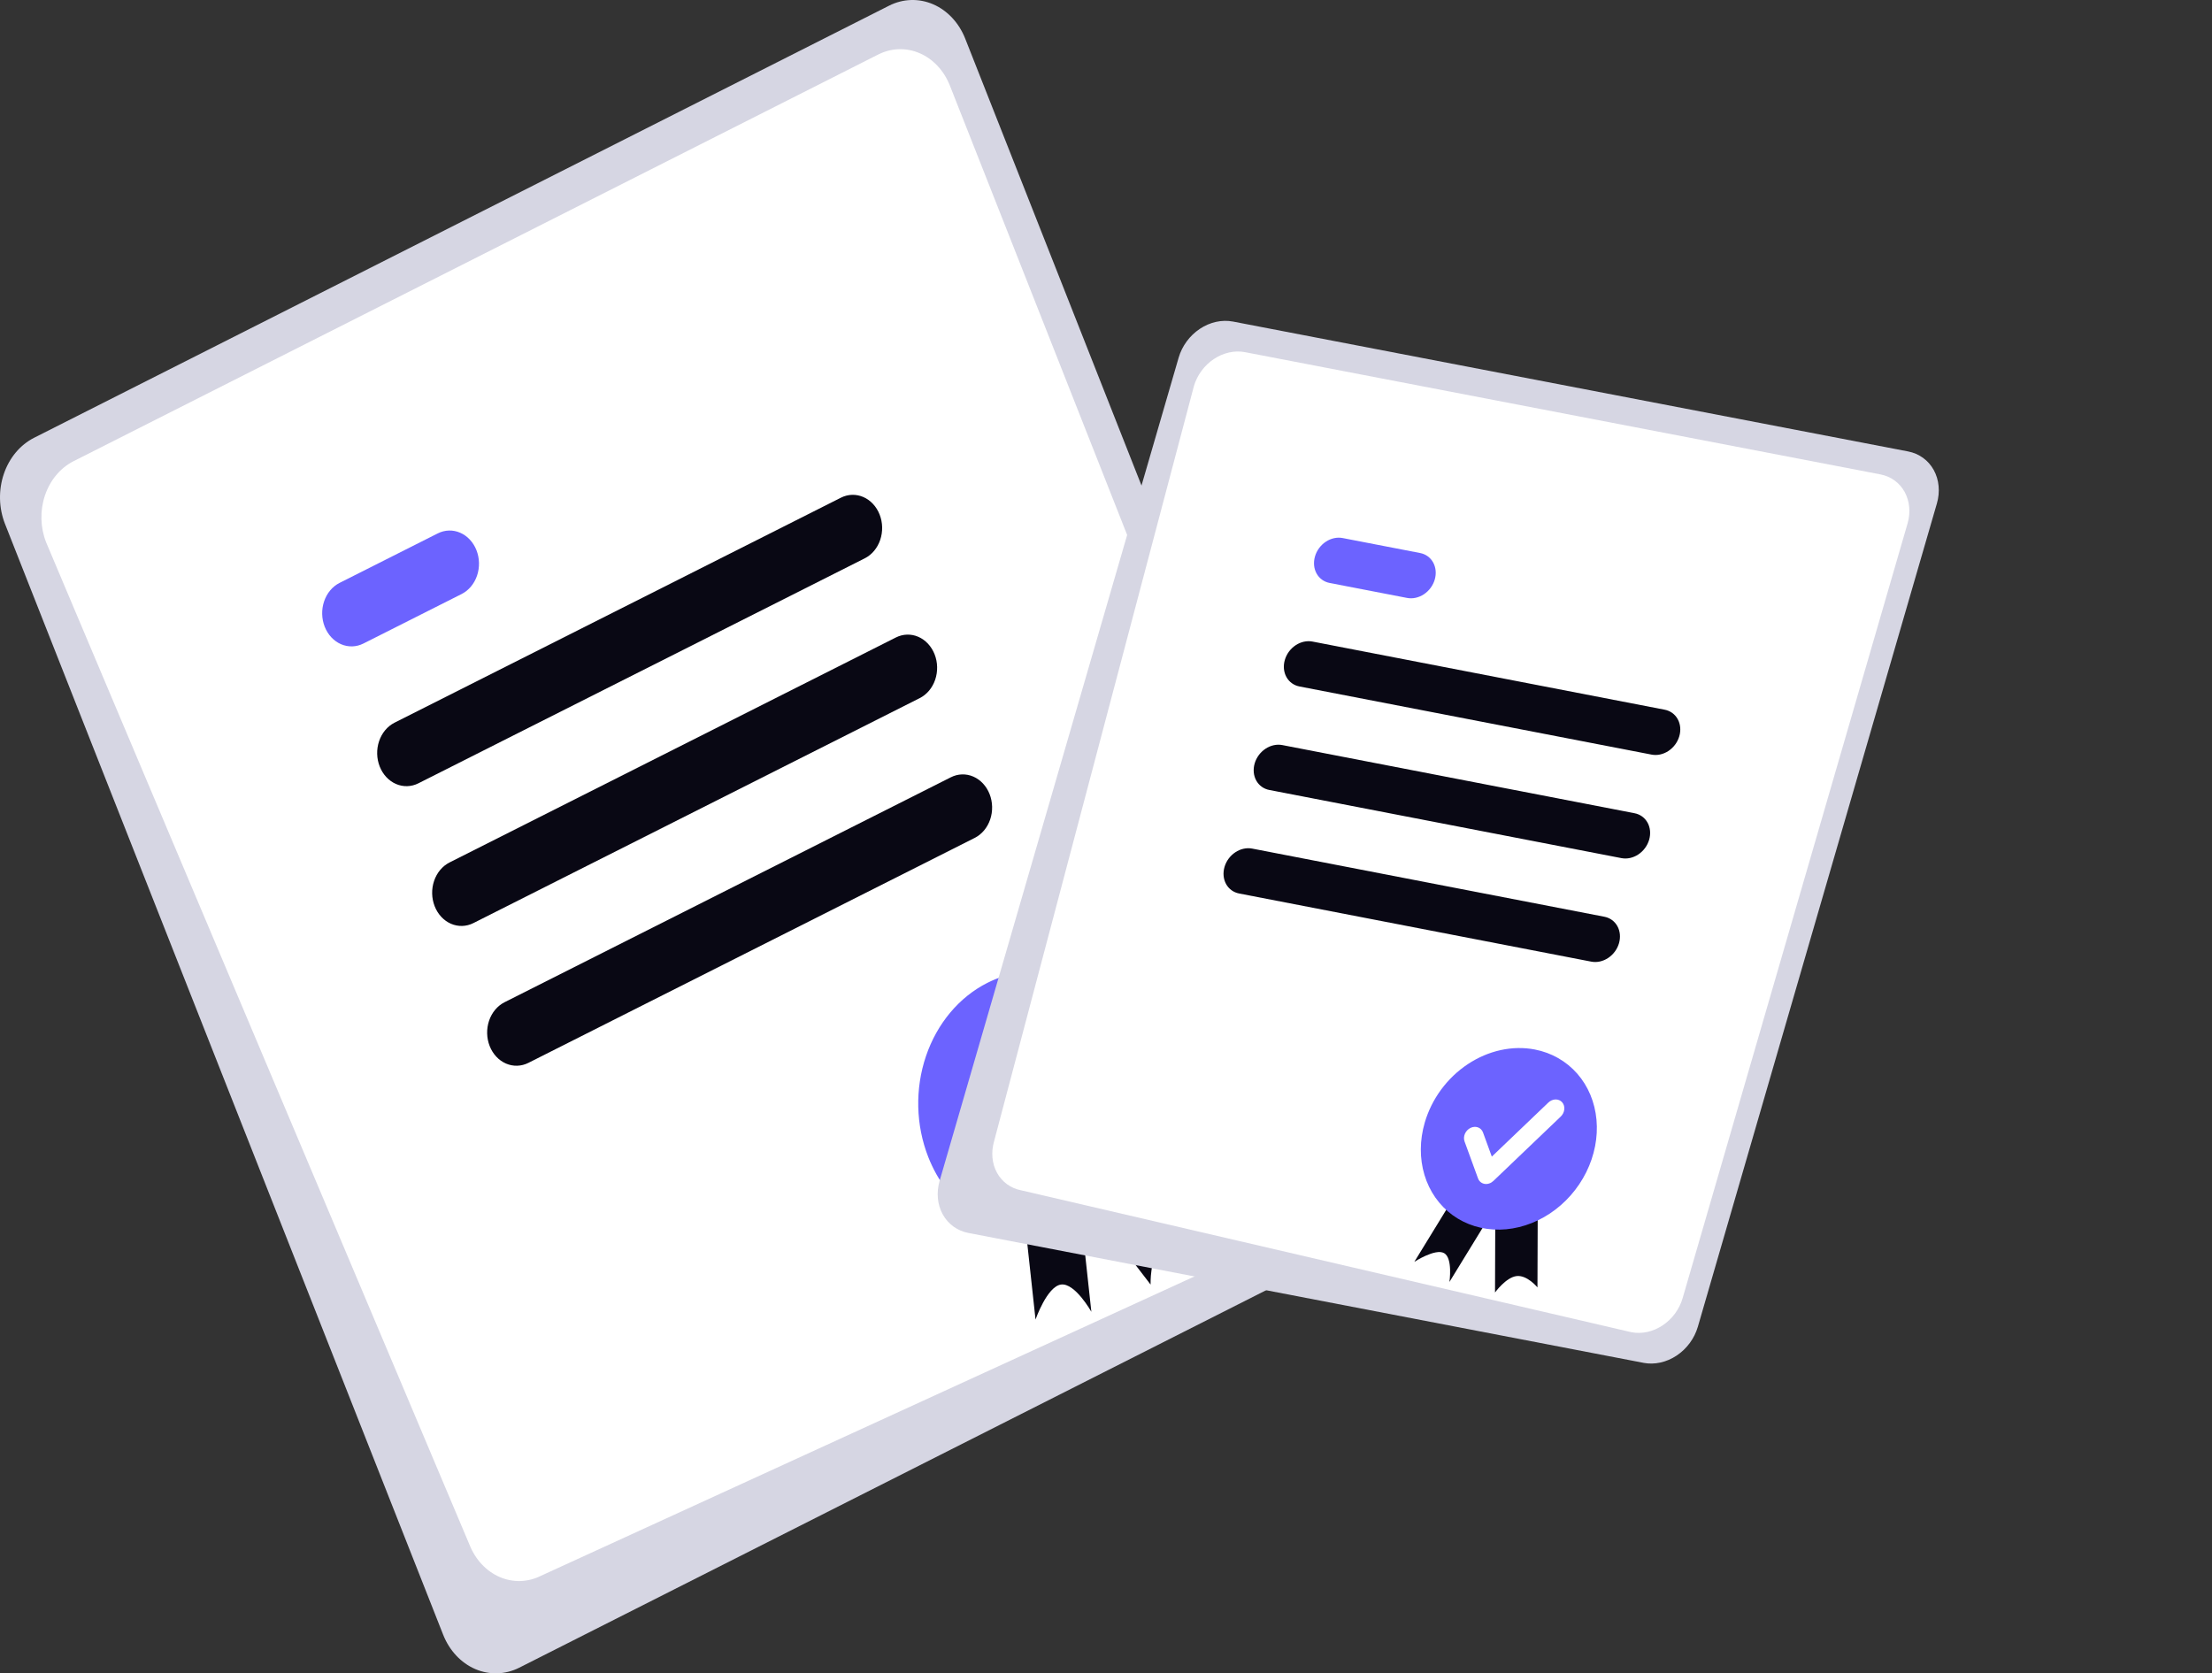 <svg width="267" height="202" viewBox="0 0 267 202" fill="none" xmlns="http://www.w3.org/2000/svg">
<rect x="0" y="0" width="267" height="202" fill="#333333" stroke="none"/>
<path d="M165.885 149.151L62.673 201.319C60.99 202.167 59.078 202.225 57.357 201.48C55.636 200.734 54.247 199.247 53.494 197.343L0.602 63.239C-0.148 61.334 -0.199 59.17 0.459 57.222C1.117 55.274 2.431 53.701 4.113 52.848L107.327 0.681C109.01 -0.168 110.921 -0.225 112.642 0.52C114.362 1.266 115.751 2.753 116.504 4.657L169.398 138.763C170.148 140.668 170.199 142.832 169.541 144.78C168.882 146.728 167.568 148.301 165.886 149.153L165.885 149.151Z" fill="#D6D6E3"/>
<path d="M161.131 146.32L65.311 190.218C63.727 191.016 61.927 191.07 60.308 190.369C58.688 189.667 57.38 188.267 56.672 186.476L5.564 65.459C4.858 63.665 4.81 61.628 5.43 59.795C6.05 57.961 7.287 56.481 8.869 55.678L106.013 6.577C107.597 5.779 109.397 5.725 111.016 6.426C112.636 7.128 113.943 8.528 114.652 10.32L164.437 136.541C165.142 138.334 165.19 140.371 164.57 142.205C163.951 144.038 162.714 145.518 161.131 146.32Z" fill="white"/>
<path d="M123.604 146.485L130.344 145.549L131.733 158.353C131.733 158.353 129.752 154.832 128.067 155.066C126.382 155.3 124.993 159.29 124.993 159.29L123.604 146.485Z" fill="#090814"/>
<path d="M131.407 145.333L136.532 140.29L144.009 150.026C144.009 150.026 141.342 149.409 140.06 150.669C138.779 151.93 138.883 155.07 138.883 155.07L131.407 145.333Z" fill="#090814"/>
<path d="M104.381 67.399L50.504 94.558C49.646 94.99 48.672 95.019 47.796 94.638C46.92 94.258 46.213 93.499 45.832 92.528C45.45 91.558 45.424 90.455 45.761 89.463C46.097 88.471 46.767 87.671 47.625 87.239L101.502 60.08C102.359 59.648 103.333 59.619 104.209 60C105.085 60.38 105.792 61.14 106.174 62.11C106.556 63.081 106.581 64.183 106.245 65.175C105.909 66.167 105.238 66.967 104.381 67.399Z" fill="#090814"/>
<path d="M55.719 71.709L43.866 77.684C43.009 78.116 42.035 78.145 41.158 77.764C40.282 77.384 39.576 76.625 39.194 75.654C38.812 74.683 38.786 73.581 39.123 72.589C39.459 71.597 40.13 70.797 40.987 70.365L52.84 64.39C53.697 63.958 54.671 63.929 55.547 64.31C56.423 64.69 57.13 65.449 57.512 66.42C57.894 67.391 57.919 68.493 57.583 69.485C57.247 70.477 56.576 71.277 55.719 71.709Z" fill="#6C63FF"/>
<path d="M111.018 84.273L57.141 111.432C56.283 111.864 55.31 111.893 54.433 111.513C53.557 111.132 52.85 110.373 52.469 109.402C52.087 108.432 52.061 107.329 52.398 106.337C52.734 105.345 53.405 104.545 54.262 104.113L108.139 76.954C108.996 76.522 109.97 76.493 110.846 76.874C111.722 77.255 112.429 78.014 112.811 78.984C113.193 79.955 113.218 81.057 112.882 82.049C112.546 83.041 111.875 83.841 111.018 84.273Z" fill="#090814"/>
<path d="M117.656 101.147L63.779 128.306C62.921 128.738 61.947 128.767 61.071 128.387C60.195 128.006 59.488 127.247 59.106 126.276C58.725 125.306 58.699 124.203 59.035 123.211C59.372 122.22 60.042 121.42 60.9 120.987L114.777 93.829C115.634 93.396 116.608 93.367 117.484 93.748C118.36 94.129 119.067 94.888 119.449 95.858C119.83 96.829 119.856 97.931 119.52 98.923C119.183 99.915 118.513 100.715 117.656 101.147Z" fill="#090814"/>
<path d="M119.187 118.644C121.731 117.361 124.554 116.962 127.299 117.495C130.043 118.029 132.586 119.472 134.607 121.642C136.627 123.812 138.033 126.611 138.648 129.686C139.263 132.761 139.058 135.973 138.06 138.916C137.062 141.859 135.316 144.401 133.042 146.221C130.768 148.04 128.068 149.056 125.284 149.138C122.5 149.221 119.757 148.367 117.402 146.685C115.047 145.003 113.185 142.568 112.052 139.688C110.533 135.827 110.432 131.44 111.77 127.493C113.108 123.547 115.776 120.363 119.187 118.644Z" fill="#6C63FF"/>
<path d="M126.285 141.709C126.063 141.821 125.821 141.873 125.578 141.86C125.335 141.848 125.098 141.772 124.885 141.638L119.293 138.11C118.93 137.881 118.662 137.498 118.549 137.046C118.435 136.594 118.485 136.109 118.687 135.698C118.889 135.287 119.227 134.984 119.627 134.856C120.026 134.727 120.455 134.783 120.818 135.012L124.477 137.32L126.434 124.335C126.466 124.103 126.538 123.88 126.647 123.679C126.755 123.478 126.898 123.304 127.067 123.166C127.235 123.028 127.426 122.93 127.629 122.877C127.831 122.824 128.041 122.817 128.246 122.856C128.451 122.896 128.647 122.981 128.823 123.108C128.998 123.234 129.15 123.398 129.268 123.592C129.387 123.785 129.471 124.003 129.514 124.233C129.558 124.463 129.561 124.701 129.522 124.932L127.192 140.387C127.149 140.666 127.049 140.93 126.898 141.156C126.748 141.383 126.551 141.565 126.326 141.687L126.285 141.709Z" fill="white"/>
<path d="M198.384 164.517L116.881 148.836C115.553 148.579 114.442 147.773 113.793 146.594C113.143 145.415 113.007 143.96 113.416 142.549L142.267 43.177C142.678 41.766 143.599 40.514 144.828 39.697C146.057 38.879 147.494 38.563 148.823 38.817L230.327 54.499C231.655 54.756 232.765 55.562 233.415 56.741C234.064 57.919 234.2 59.374 233.791 60.785L204.94 160.16C204.529 161.571 203.608 162.822 202.379 163.64C201.149 164.457 199.713 164.773 198.384 164.519L198.384 164.517Z" fill="#D6D6E3"/>
<path d="M196.928 160.823L123.253 143.69C122.003 143.448 120.958 142.689 120.346 141.579C119.735 140.47 119.607 139.101 119.991 137.772L144.11 46.615C144.497 45.287 145.364 44.109 146.521 43.34C147.678 42.571 149.03 42.273 150.281 42.512L226.992 57.271C228.242 57.513 229.288 58.272 229.899 59.381C230.51 60.49 230.638 61.86 230.254 63.188L203.099 156.72C202.712 158.048 201.845 159.226 200.688 159.995C199.531 160.764 198.179 161.062 196.928 160.823Z" fill="white"/>
<path d="M175.55 144.444L179.788 146.87L174.955 154.752C174.955 154.752 175.376 151.882 174.316 151.276C173.257 150.669 170.717 152.325 170.717 152.325L175.55 144.444Z" fill="#090814"/>
<path d="M180.486 147.214L185.61 146.6L185.58 155.411C185.58 155.411 184.337 153.89 183.056 154.043C181.775 154.197 180.456 156.025 180.456 156.025L180.486 147.214Z" fill="#090814"/>
<path d="M199.36 91.094L156.847 82.867C156.171 82.736 155.605 82.325 155.275 81.724C154.945 81.123 154.877 80.382 155.086 79.663C155.295 78.944 155.765 78.307 156.391 77.891C157.018 77.476 157.75 77.316 158.426 77.447L200.939 85.674C201.616 85.805 202.181 86.216 202.511 86.816C202.842 87.417 202.91 88.159 202.7 88.877C202.491 89.596 202.021 90.233 201.395 90.649C200.769 91.065 200.037 91.225 199.36 91.094Z" fill="#090814"/>
<path d="M169.841 72.18L160.488 70.371C159.811 70.24 159.246 69.829 158.915 69.228C158.585 68.627 158.517 67.886 158.727 67.167C158.936 66.448 159.406 65.811 160.032 65.395C160.658 64.98 161.39 64.82 162.067 64.951L171.42 66.76C172.096 66.891 172.662 67.302 172.992 67.903C173.322 68.504 173.39 69.245 173.181 69.964C172.972 70.683 172.502 71.32 171.876 71.736C171.249 72.151 170.517 72.311 169.841 72.18Z" fill="#6C63FF"/>
<path d="M195.719 103.59L153.207 95.363C152.53 95.232 151.965 94.821 151.634 94.22C151.304 93.619 151.236 92.878 151.445 92.159C151.655 91.44 152.124 90.803 152.751 90.387C153.377 89.972 154.109 89.812 154.786 89.943L197.298 98.17C197.975 98.3 198.541 98.712 198.871 99.312C199.201 99.913 199.269 100.654 199.06 101.373C198.85 102.092 198.381 102.729 197.754 103.145C197.128 103.561 196.396 103.721 195.719 103.59Z" fill="#090814"/>
<path d="M192.079 116.086L149.566 107.859C148.89 107.728 148.324 107.317 147.994 106.716C147.664 106.115 147.596 105.374 147.805 104.655C148.015 103.936 148.484 103.299 149.111 102.884C149.737 102.468 150.469 102.308 151.145 102.439L193.658 110.666C194.335 110.797 194.9 111.208 195.231 111.809C195.561 112.409 195.629 113.151 195.42 113.869C195.21 114.588 194.741 115.225 194.114 115.641C193.488 116.057 192.756 116.217 192.079 116.086Z" fill="#090814"/>
<path d="M185.267 126.694C187.274 127.082 189.052 128.095 190.376 129.602C191.7 131.11 192.51 133.046 192.704 135.165C192.899 137.284 192.468 139.491 191.467 141.507C190.466 143.523 188.94 145.257 187.081 146.491C185.222 147.724 183.114 148.401 181.024 148.436C178.934 148.471 176.956 147.863 175.339 146.688C173.722 145.513 172.54 143.824 171.941 141.835C171.342 139.846 171.354 137.646 171.976 135.513C172.809 132.653 174.677 130.117 177.17 128.463C179.662 126.809 182.575 126.173 185.267 126.694Z" fill="#6C63FF"/>
<path d="M179.169 142.908C178.994 142.874 178.834 142.797 178.701 142.683C178.569 142.57 178.468 142.422 178.406 142.253L176.78 137.795C176.674 137.505 176.69 137.171 176.824 136.864C176.959 136.557 177.2 136.304 177.495 136.159C177.79 136.015 178.115 135.991 178.398 136.093C178.682 136.196 178.9 136.416 179.006 136.705L180.07 139.622L186.882 133.107C187.002 132.989 187.141 132.894 187.291 132.828C187.441 132.761 187.598 132.725 187.755 132.721C187.911 132.717 188.063 132.745 188.201 132.804C188.339 132.862 188.461 132.95 188.56 133.063C188.659 133.175 188.733 133.31 188.777 133.458C188.822 133.607 188.835 133.767 188.818 133.929C188.801 134.091 188.752 134.251 188.676 134.401C188.6 134.551 188.497 134.687 188.374 134.802L180.264 142.555C180.118 142.695 179.945 142.801 179.76 142.863C179.575 142.926 179.384 142.943 179.202 142.914L179.169 142.908Z" fill="white"/>
</svg>
